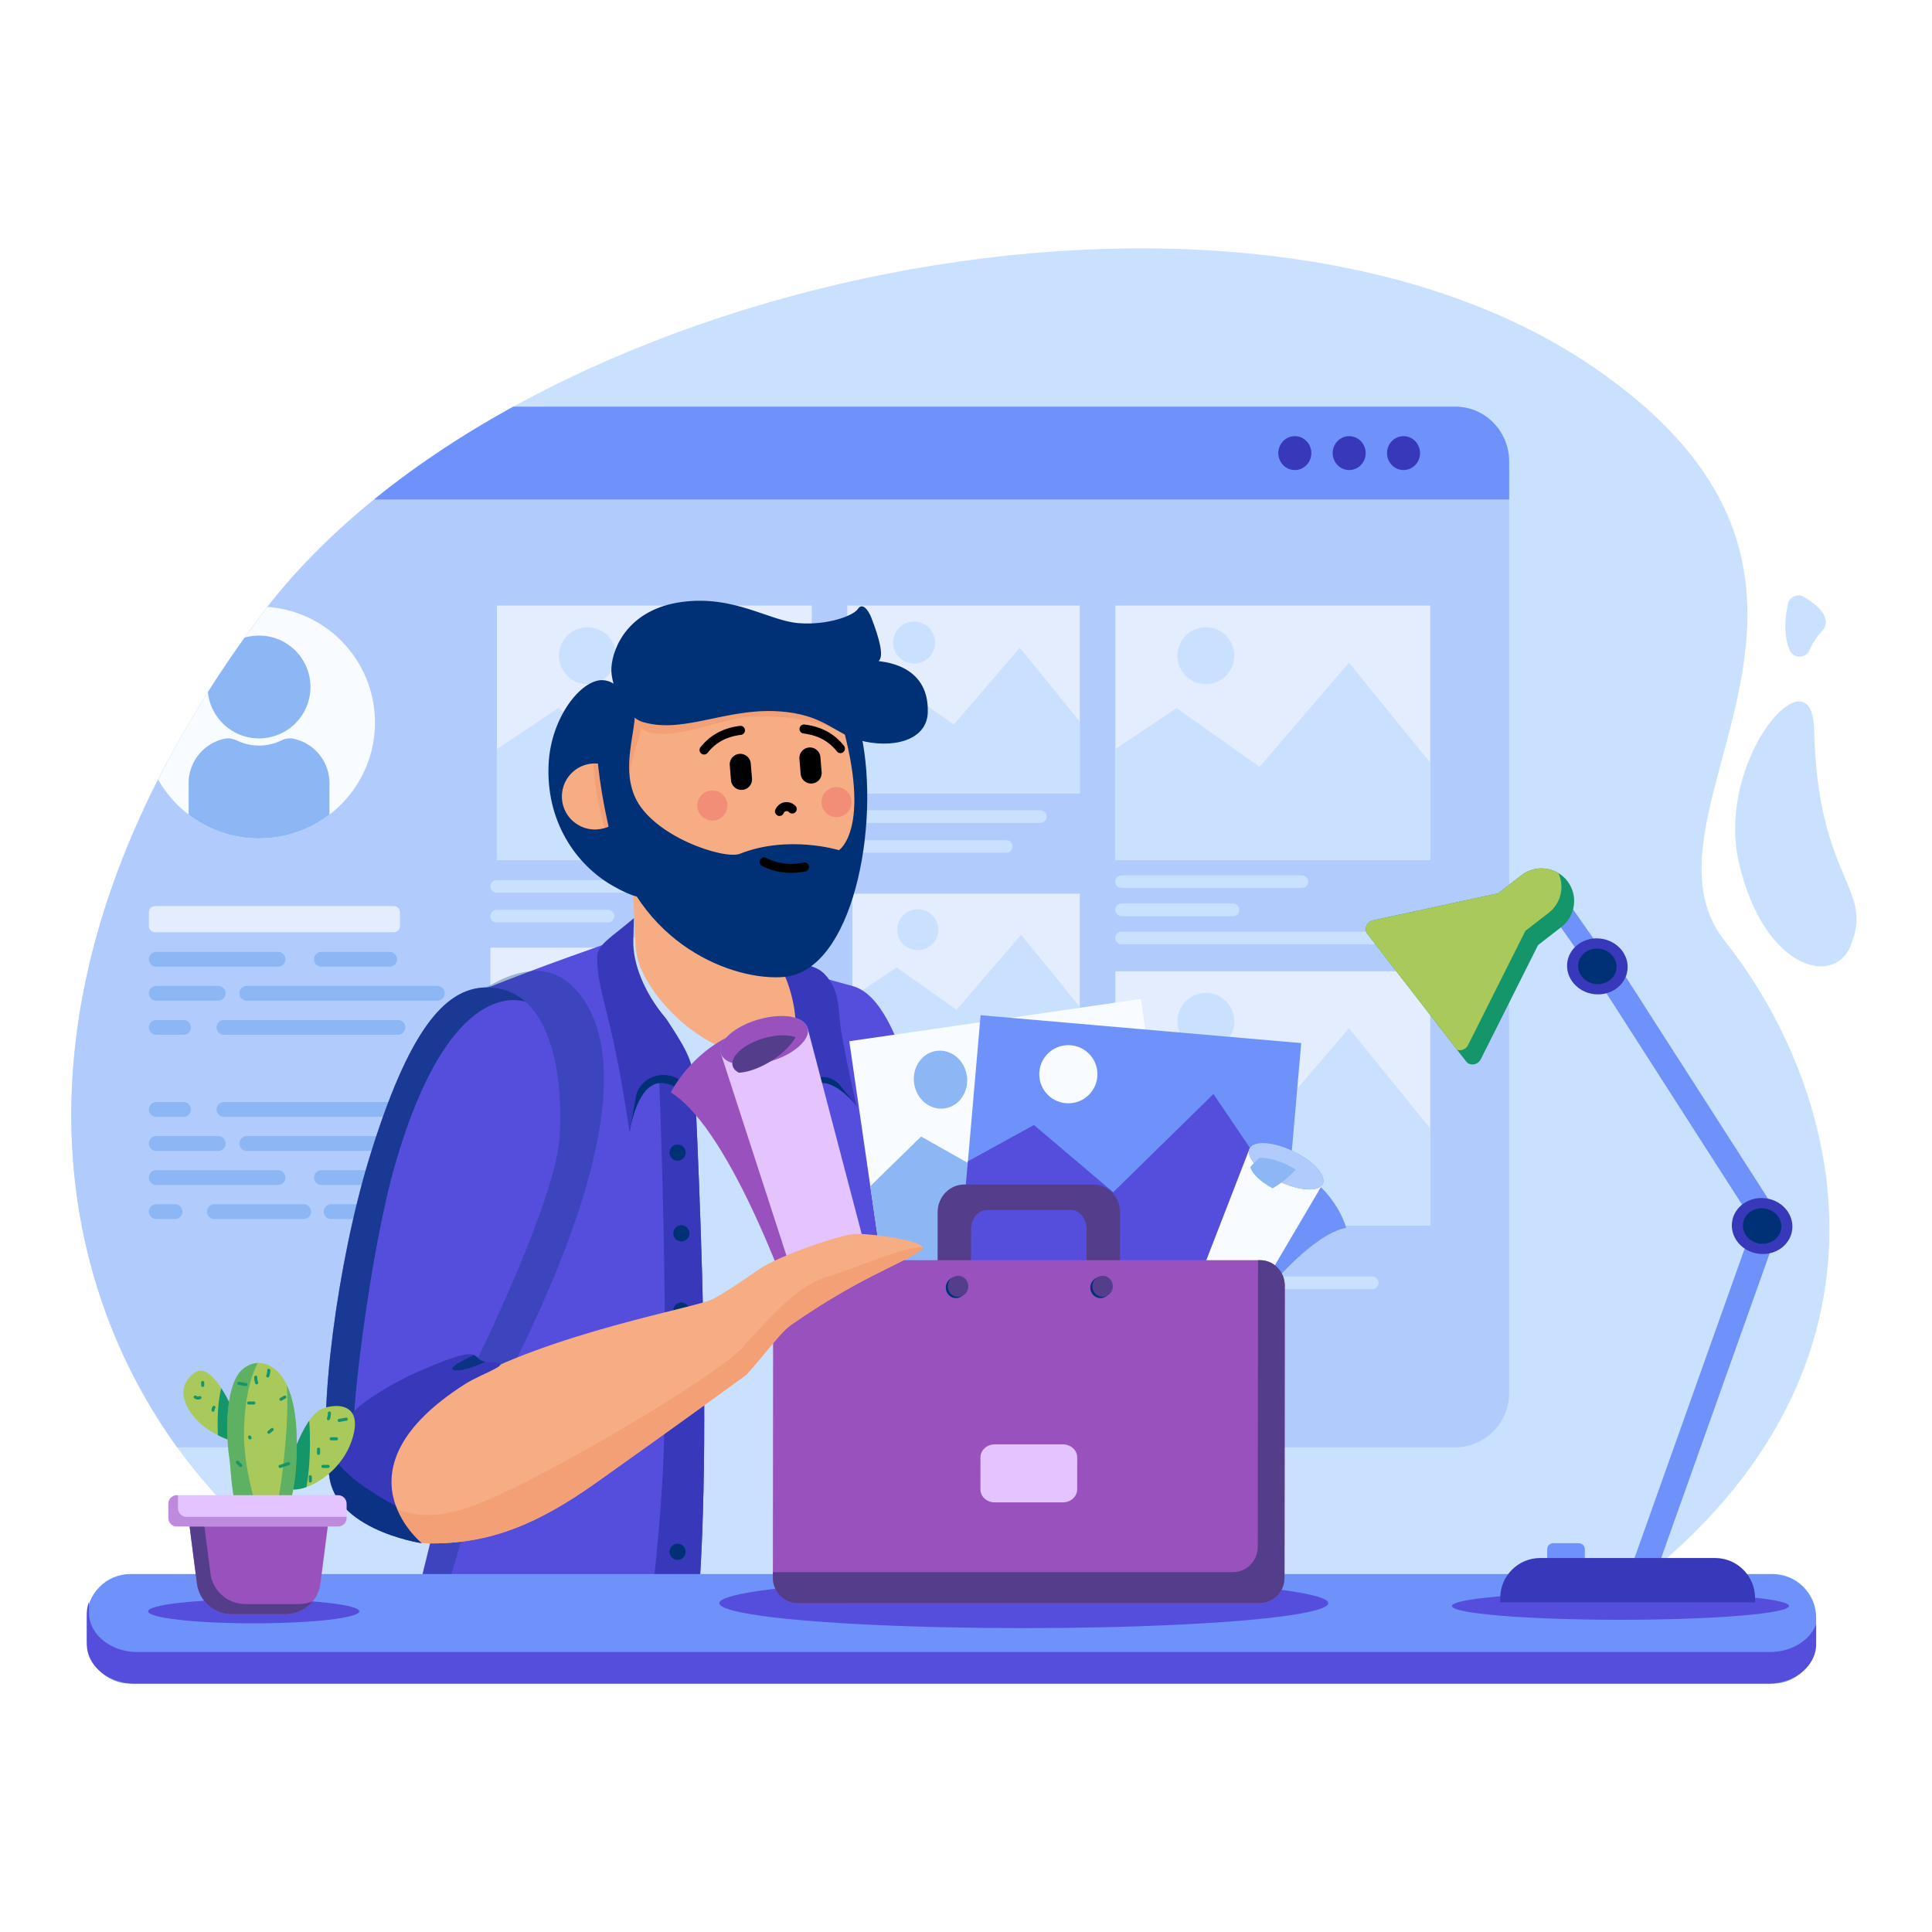 <svg xmlns="http://www.w3.org/2000/svg" xmlns:xlink="http://www.w3.org/1999/xlink" enable-background="new 0 0 2100 2100" viewBox="0 0 2100 2100"><path fill="#fff" d="M0 0h2100v2100H0z"/><path fill="#cae0ff" d="M1729.99 397.72c347.95 235.99 33.39 484.08 144.75 624.99 137.21 173.61 207.21 486.87-128.81 722.57-98.52 69.11-651.52 2.11-1177.45 40.28-292.92 21.26-764.73-471.33-286.44-1114.69 273.75-368.24 1060.67-535.82 1447.95-273.15zM1945.29 706.7c-7.09-16.71-4.82-36.85-1.89-50.23 1.73-7.91 10.74-11.78 17.66-7.58 14.08 8.54 32.35 23.48 18.78 37.88-6.48 6.88-10.4 13.52-12.73 19.4-3.87 9.77-17.72 10.2-21.82.53z"/><path fill="#cae0ff" d="M2011.01 1029.2c-18.2 42.91-93.66 24.38-120.73-90.73-26.5-112.72 79.53-233.83 81.54-145.82 3.82 166.53 66.78 171.5 39.19 236.55z"/><g><defs><path id="a" d="M1729.99 397.72c347.95 235.99 33.39 484.08 144.75 624.99 137.21 173.61 207.21 486.87-128.81 722.57-98.52 69.11-651.52 2.11-1177.45 40.28-292.92 21.26-764.73-471.33-286.44-1114.69 273.75-368.24 1060.67-535.82 1447.95-273.15z"/></defs><clipPath id="b"><use overflow="visible" xlink:href="#a"/></clipPath><g clip-path="url(#b)"><path fill="#b1ccfc" d="M1581.39 1573.2H101.75c-32.57 0-58.97-26.4-58.97-58.97V501.04c0-32.57 26.4-58.97 58.97-58.97h1479.64c32.57 0 58.97 26.4 58.97 58.97v1013.18c0 32.57-26.4 58.98-58.97 58.98z"/><path fill="#6e92f9" d="M1582.15 442.07H100.99c-32.15 0-58.22 26.75-58.22 59.74v41.13h1597.59v-41.13c0-33-26.06-59.74-58.21-59.74z"/><ellipse cx="1525.57" cy="492.5" fill="#3838ba" rx="17.95" ry="18.42"/><ellipse cx="1466.5" cy="492.5" fill="#3838ba" rx="17.95" ry="18.42"/><ellipse cx="1407.42" cy="492.5" fill="#3838ba" rx="17.95" ry="18.42"/><defs><circle id="c" cx="281.58" cy="785.35" r="125.99"/></defs><use fill="#f8fbff" opacity=".8" overflow="visible" xlink:href="#c"/><clipPath id="d"><use opacity=".8" overflow="visible" xlink:href="#c"/></clipPath><g clip-path="url(#d)"><circle cx="281.58" cy="746.72" r="55.87" fill="#8cb6f4"/><path fill="#8cb6f4" d="M319.29 803.02c-4.58-1-9.33-.2-13.55 1.85a55.379 55.379 0 0 1-24.16 5.54c-8.67 0-16.85-2.01-24.16-5.54-4.22-2.04-8.97-2.85-13.55-1.85-22.18 4.84-38.8 24.55-38.8 48.19v117.32c0 11.2 9.08 20.29 20.29 20.29H337.8c11.2 0 20.29-9.08 20.29-20.29V851.21c0-23.64-16.62-43.35-38.8-48.19z"/></g><path fill="#f8fbff" d="M540.06 658.25h342.28v276.38H540.06z" opacity=".7"/><circle cx="638.48" cy="712.68" r="30.94" fill="#cae0ff"/><path fill="#cae0ff" d="M882.34 934.63V829.08l-88.28-108.82-97.18 113.32-90.18-63.93-66.64 44.57v120.41h70.17zM812.31 970.32H539.85c-3.79 0-6.86-3.07-6.86-6.86 0-3.79 3.07-6.86 6.86-6.86h272.46c3.79 0 6.86 3.07 6.86 6.86 0 3.79-3.07 6.86-6.86 6.86zM660.87 1002.67H539.85c-3.79 0-6.86-3.07-6.86-6.86 0-3.79 3.07-6.86 6.86-6.86h121.02c3.79 0 6.86 3.07 6.86 6.86 0 3.79-3.07 6.86-6.86 6.86z"/><path fill="#f8fbff" d="M1212.28 658.25h342.28v276.38h-342.28z" opacity=".7"/><circle cx="1310.7" cy="712.68" r="30.94" fill="#cae0ff"/><path fill="#cae0ff" d="M1554.56 934.63V829.08l-88.28-108.82-97.18 113.32-90.18-63.93-66.64 44.57v120.41h70.17zM1415.03 965.19h-195.89c-3.79 0-6.86-3.07-6.86-6.86 0-3.79 3.07-6.86 6.86-6.86h195.89c3.79 0 6.86 3.07 6.86 6.86 0 3.79-3.07 6.86-6.86 6.86zM1541.04 1026.42h-321.9c-3.79 0-6.86-3.07-6.86-6.86 0-3.79 3.07-6.86 6.86-6.86h321.9c3.79 0 6.86 3.07 6.86 6.86-.01 3.79-3.08 6.86-6.86 6.86zM1340.16 995.81h-121.02c-3.79 0-6.86-3.07-6.86-6.86 0-3.79 3.07-6.86 6.86-6.86h121.02c3.79 0 6.86 3.07 6.86 6.86 0 3.79-3.07 6.86-6.86 6.86z"/><path fill="#f8fbff" d="M1212.28 1055.72h342.28v276.38h-342.28z" opacity=".7"/><circle cx="1310.7" cy="1110.15" r="30.94" fill="#cae0ff"/><path fill="#cae0ff" d="M1554.56 1332.1v-105.55l-88.28-108.83-97.18 113.33-90.18-63.93-66.64 44.57v120.41h70.17zM1491.6 1387.51h-272.46c-3.79 0-6.86 3.07-6.86 6.86 0 3.79 3.07 6.86 6.86 6.86h272.46c3.79 0 6.86-3.07 6.86-6.86-.01-3.79-3.08-6.86-6.86-6.86zM1340.16 1355.17h-121.02c-3.79 0-6.86 3.07-6.86 6.86 0 3.79 3.07 6.86 6.86 6.86h121.02c3.79 0 6.86-3.07 6.86-6.86 0-3.79-3.07-6.86-6.86-6.86z"/><path fill="#f8fbff" d="M920.96 658.25h252.7V862.3h-252.7z" opacity=".7"/><circle cx="993.62" cy="698.44" r="22.84" fill="#cae0ff"/><path fill="#cae0ff" d="M1173.66 862.3v-77.93l-65.18-80.34-71.74 83.66-66.58-47.2-49.2 32.91v88.9h51.81zM1130.78 894.51H925.39c-3.79 0-6.86-3.07-6.86-6.86 0-3.79 3.07-6.86 6.86-6.86h205.39c3.79 0 6.86 3.07 6.86 6.86 0 3.79-3.07 6.86-6.86 6.86zM1093.72 926.85H925.39c-3.79 0-6.86-3.07-6.86-6.86 0-3.79 3.07-6.86 6.86-6.86h168.33c3.79 0 6.86 3.07 6.86 6.86 0 3.79-3.07 6.86-6.86 6.86z"/><path fill="#f8fbff" d="M926.48 971.42h247.18v310.1H926.48z" opacity=".7"/><ellipse cx="997.55" cy="1010.59" fill="#cae0ff" rx="22.34" ry="22.26"/><path fill="#cae0ff" d="m1109.91 1016.04-70.18 81.54-65.13-46-48.12 32.07v197.91h247.18v-187.22zM1133.69 1318.3H928.3c-3.79 0-6.86-3.07-6.86-6.86 0-3.79 3.07-6.86 6.86-6.86h205.39c3.79 0 6.86 3.07 6.86 6.86-.01 3.79-3.08 6.86-6.86 6.86zM1096.63 1350.64H928.3c-3.79 0-6.86-3.07-6.86-6.86 0-3.79 3.07-6.86 6.86-6.86h168.33c3.79 0 6.86 3.07 6.86 6.86-.01 3.79-3.08 6.86-6.86 6.86z"/><path fill="#f8fbff" d="M533 1030.08h339.97v274.51H533z" opacity=".7"/><circle cx="630.75" cy="1084.14" r="30.73" fill="#cae0ff"/><path fill="#cae0ff" d="M872.96 1304.59v-104.84l-87.68-108.09-96.52 112.56-89.58-63.5-66.18 44.27v119.6h69.69zM791.84 1340.33H539.35c-3.51 0-6.35-2.85-6.35-6.35 0-3.51 2.85-6.35 6.35-6.35h252.49c3.51 0 6.35 2.84 6.35 6.35.01 3.5-2.84 6.35-6.35 6.35zM651.5 1370.3H539.35c-3.51 0-6.35-2.84-6.35-6.35s2.85-6.35 6.35-6.35H651.5c3.51 0 6.35 2.84 6.35 6.35.01 3.5-2.84 6.35-6.35 6.35z"/><path fill="#f8fbff" d="M434.72 1006.61v-15.03c0-3.7-3-6.69-6.69-6.69H168.52c-3.7 0-6.69 3-6.69 6.69v15.03c0 3.7 3 6.69 6.69 6.69h259.51c3.69.01 6.69-2.99 6.69-6.69z" opacity=".7"/><path fill="#8cb6f4" d="M260.22 1079.64v.13a7.95 7.95 0 0 0 7.95 7.95h207.25a7.95 7.95 0 0 0 7.95-7.95v-.13a7.95 7.95 0 0 0-7.95-7.95H268.17a7.95 7.95 0 0 0-7.95 7.95zM245.2 1079.72v-.03c0-4.4-3.6-8.01-8.01-8.01h-67.36c-4.42 0-8.01 3.59-8.01 8.01v.01a8.02 8.02 0 0 0 8.02 8.02h67.35c4.41.01 8.01-3.59 8.01-8zM341.32 1042.62v.13a7.95 7.95 0 0 0 7.95 7.95h74.35a7.95 7.95 0 0 0 7.95-7.95v-.13a7.95 7.95 0 0 0-7.95-7.95h-74.35a7.95 7.95 0 0 0-7.95 7.95zM310.26 1042.69c0-4.41-3.61-8.02-8.02-8.02h-132.4c-4.41 0-8.02 3.61-8.02 8.02s3.61 8.02 8.02 8.02h132.39c4.42 0 8.03-3.61 8.03-8.02zM207.5 1116.75v-.01c0-4.41-3.61-8.02-8.02-8.02h-29.64a8.02 8.02 0 0 0-8.02 8.02 8.02 8.02 0 0 0 8.02 8.02h29.65c4.4 0 8.01-3.61 8.01-8.01zM432.6 1108.72H243.34a7.95 7.95 0 0 0-7.95 7.95v.13a7.95 7.95 0 0 0 7.95 7.95H432.6a7.95 7.95 0 0 0 7.95-7.95v-.13a7.95 7.95 0 0 0-7.95-7.95zM351.91 1317.05v-.13a7.95 7.95 0 0 1 7.95-7.95h95.43a7.95 7.95 0 0 1 7.95 7.95v.13a7.95 7.95 0 0 1-7.95 7.95h-95.43c-4.39.01-7.95-3.55-7.95-7.95zM198.37 1316.98v.01c0 4.41-3.61 8.01-8.01 8.01h-20.58a7.95 7.95 0 0 1-7.95-7.95v-.13a7.95 7.95 0 0 1 7.95-7.95h20.58c4.43 0 8.01 3.59 8.01 8.01zM330.21 1325.01h-97.26a7.95 7.95 0 0 1-7.95-7.95v-.13a7.95 7.95 0 0 1 7.95-7.95h97.26a7.95 7.95 0 0 1 7.95 7.95v.13a7.95 7.95 0 0 1-7.95 7.95zM260.22 1243v-.13a7.95 7.95 0 0 1 7.95-7.95h207.25a7.95 7.95 0 0 1 7.95 7.95v.13a7.95 7.95 0 0 1-7.95 7.95H268.17c-4.39.01-7.95-3.55-7.95-7.95zM245.2 1242.93v.02c0 4.42-3.59 8.01-8.01 8.01h-67.36c-4.42 0-8.01-3.59-8.01-8.01v-.01c0-4.41 3.61-8.02 8.02-8.02h67.35c4.43 0 8.01 3.58 8.01 8.01zM341.32 1280.03v-.13a7.95 7.95 0 0 1 7.95-7.95h74.35a7.95 7.95 0 0 1 7.95 7.95v.13a7.95 7.95 0 0 1-7.95 7.95h-74.35a7.95 7.95 0 0 1-7.95-7.95zM310.26 1279.96c0 4.41-3.61 8.02-8.02 8.02h-132.4a8.02 8.02 0 0 1-8.02-8.02c0-4.41 3.61-8.02 8.02-8.02h132.39c4.42 0 8.03 3.61 8.03 8.02zM207.5 1205.9v.01c0 4.41-3.61 8.02-8.02 8.02h-29.65c-4.42 0-8.01-3.59-8.01-8.01v-.01c0-4.41 3.61-8.02 8.02-8.02h29.65c4.42 0 8.01 3.59 8.01 8.01zM432.6 1213.93H243.34a7.95 7.95 0 0 1-7.95-7.95v-.13a7.95 7.95 0 0 1 7.95-7.95H432.6a7.95 7.95 0 0 1 7.95 7.95v.13a7.95 7.95 0 0 1-7.95 7.95z"/></g><defs><path id="e" d="M1729.99 397.72c347.95 235.99 33.39 484.08 144.75 624.99 137.21 173.61 207.21 486.87-128.81 722.57-98.52 69.11-651.52 2.11-1177.45 40.28-292.92 21.26-764.73-471.33-286.44-1114.69 273.75-368.24 1060.67-535.82 1447.95-273.15z"/></defs><clipPath id="f"><use overflow="visible" xlink:href="#e"/></clipPath><g clip-path="url(#f)"><path fill="#002756" d="M525.6 1977.34s-121.52-45.31-117.59-65.51c3.93-20.2 108.41-8.21 108.41-8.21l9.18 73.72zM1055.38 1965.85c25.64-1.17 49.13-12.33 62.59-29.75l4.35-5.63s-29.06-36.05-70.65-46c-41.58-9.95 3.71 81.38 3.71 81.38z"/><path fill="#cae0ff" d="M936.32 1082.44c-82-37.97-135.54-59.92-170.83-67.68-57.45-12.62-150.25 27.08-188.81 42.36 0 0-24.49 329.37-34.77 448.91-8.52 99.01-24.89 404.03-24.89 404.03l141.45-18.56A980.437 980.437 0 0 1 985 1903.58l9.16 1.9s37.93-457.21 25.84-547.43c-6.47-48.12-25.27-248.55-83.68-275.61z"/><path fill="#f6ad83" d="m690.68 1025.91-3.31-76.23 175.69 43.16-.79 56c20.47 32.58 24.1 66.3 6.08 85.63-25.13 26.96-82.84 15.74-128.89-25.08-19.64-17.41-33.76-36.91-41.74-54.29a78.028 78.028 0 0 1-7.04-29.19z"/><path fill="#554edd" d="M868 1055.3c-1.48 2.45 1.75.35 59.55 16.76s84.36 190.62 92.72 273.58c10.26 101.71 101.73 582.8 101.73 582.8l-36.98-6.65c-27.23-4.9-55.06-5.48-82.47-1.72l-66.48 10.15s-56.78-282.24-61.04-363.19c-4.26-80.95-21.36-284.66-10.95-347.77 5.96-36.09 3.92-163.96 3.92-163.96z"/><path fill="#3838ba" d="M892.55 1374.57c7.74 129.08 69.92 475.57 83.45 549.95l-41.57 5.7s-56.78-282.24-61.04-363.19c-4.26-80.95-25.3-314.2-5.64-406.55h24.8s-8.69 69.13 0 214.09z"/><path fill="#003177" d="M861.73 1200.84c2.25-11.83 5.17-26.51 8.32-42.01l16.38-10.6s4.31 11.54 24 10.89c1.02-.03 20.58 42.85 20.58 42.85s-21.48-26.96-39.24-24.7c-12.49 1.59-22.86 16.13-30.04 23.57zM683.36 760.3s-11.76-20.62-28.56-21.01c-23.23-.55-55.82 40.26-58.46 90.67-3.24 61.88 28.89 109.48 69.5 132.76 86.44 49.55 15.97-59.57 10.62-108.94-5.64-52.2 6.9-93.48 6.9-93.48z"/><path fill="#f6ad83" d="M638.65 830.77c4.7-1.07 9.39-1.16 13.86-.41-.04-72.32 39.89-134.53 101-148.51 73.56-16.83 149.91 42.58 170.52 132.7 20.61 90.12-14.22 200.95-95.88 193.64-68.95-6.18-137.27-33.31-164.27-111.03a35.758 35.758 0 0 1-9.25 3.54c-19.31 4.42-38.55-7.66-42.96-26.97-4.41-19.3 7.67-38.54 26.98-42.96z"/><path fill="#f4a076" d="M645.12 829.91c.25 10.79 2.02 28.76 7.46 52.34 1.62 7.02 3.17 12.87 4.63 17.75 2.35-.73 4.58-1.7 6.68-2.85 2.59 7.45 5.56 14.42 8.87 20.96l2.72-3.46-22.57-96.63c-.26 4.07-.4 8.18-.4 12.33-2.41-.39-4.89-.54-7.39-.44zM678.82 757.78s9.64 31.49 24.06 37.21c27.9 11.07 81.72-14 111-15.68 63.39-3.64 102 14.71 115.79 24.41 13.8 9.7-41.58-87.21-41.58-87.21l-152.77 18.72-56.5 22.55z"/><path fill="#f4a076" d="M672.08 763.58s19.95 11.62 24.05 22.89c4.1 11.27-13.9 35.27-11.65 70.03s-32.29-72.93-32.29-72.93l19.89-19.99z"/><path fill="#003177" d="M699.12 784.95c-20.69-6.02-35.68-40.84-34.56-59.03 1.46-23.72 19.91-63.91 76.44-71.6 56.53-7.69 94.49 20.27 126.54 22.96s60.2-8.09 64.96-15.39c4.76-7.3 11.25.91 14.6 9.52 8.49 21.81 14.08 42.17 7.93 46.97-1.45 1.14 55.2.68 53.42 56.05-1 31.15-39.41 39.72-74.65 30.11-26-7.09-36.54-25.58-78.73-30.57-61.91-7.32-109.68 24.44-155.95 10.98z"/><path d="M882.63 851.63c6.3-.52 10.99-6.05 10.47-12.35l-1.34-16.3c-.52-6.3-6.05-10.99-12.35-10.47-6.3.52-10.99 6.05-10.47 12.35l1.34 16.3c.52 6.3 6.05 10.99 12.35 10.47zM806.92 858.56c6.3-.52 10.99-6.05 10.47-12.35l-1.34-16.3c-.52-6.3-6.05-10.99-12.35-10.47-6.3.52-10.99 6.05-10.47 12.35l1.34 16.3c.52 6.31 6.05 10.99 12.35 10.47zM912.42 818.48c1.41.32 2.94.02 4.15-.95a4.899 4.899 0 0 0 .78-6.89c-10.57-13.27-24.56-20.82-42.81-23.11a4.907 4.907 0 0 0-5.48 4.26c-.33 2.69 1.57 5.12 4.26 5.48 15.79 1.98 27.34 8.17 36.35 19.48.73.91 1.7 1.49 2.75 1.73z"/><path fill="#3838ba" d="M863.46 1126.28c4.04-17.6-1.85-48.45-12.87-70.98l4.09-14.68c24.07 9.87 33.15 9.26 41.85 18.45 17.88 18.87 13.76 39.58 18.25 64.63 6.79 37.9 16.22 78.29 16.22 78.29l-18.04-22.35c-.39-.48-.79-.94-1.21-1.39-11.31-12.13-31.39-9.1-39.64 5.28l-10.4 18.12c0-.01.02-53.42 1.75-75.37z"/><path fill="#003177" d="M663.61 748.84c5.24-3.13 12.77-.75 19.89 5.65 19.92 17.9-12.36 68.24 6.53 111.42s97.32 68.77 114.1 62.13c52.95-20.94 107.76-3.93 107.76-3.93s36.05-22.82 2.42-140.56c-1.07-3.74 19.69 4.7 21.94 15.37 20.75 98.49-9.13 256.38-84.13 262.99-53.4 4.71-160.17-33.78-189.15-157.22 0 0-33.74-135.36.64-155.85z"/><path d="M766.4 820.01c-1.41.32-2.94.03-4.16-.94a4.9 4.9 0 0 1-.79-6.89c10.55-13.28 24.53-20.85 42.77-23.17a4.9 4.9 0 0 1 5.48 4.25 4.905 4.905 0 0 1-4.25 5.48c-15.78 2-27.32 8.21-36.32 19.54-.71.9-1.68 1.49-2.73 1.73zM857.42 882.64c-.19-.2-.39-.39-.6-.58.32.27.63.55.95.82-.54-.45-1.11-.83-1.74-1.15.37.19.75.37 1.12.56-.7-.33-1.42-.58-2.17-.73.42.08.83.17 1.25.25-.69-.13-1.38-.18-2.08-.15.44-.03.88-.06 1.31-.08-.71.05-1.39.18-2.07.4.41-.14.83-.29 1.24-.43-.75.26-1.44.61-2.1 1.05l1.05-.72c-.59.42-1.12.89-1.6 1.42.27-.32.55-.63.82-.95-.47.55-.86 1.13-1.19 1.77.19-.37.37-.75.56-1.12-.09.19-.18.39-.26.59-.49 1.19-1.26 2.2-2.43 2.79-1.09.55-2.65.71-3.8.26-2.35-.92-4.1-3.7-3.04-6.24 1.74-4.2 5.4-7.53 9.97-8.34 4.49-.79 9.01.79 12.16 4.04 1.79 1.85 1.59 5.3-.41 6.93-2.14 1.76-5.03 1.58-6.94-.39zM870.24 948.1c1.43-.2 2.86-.44 4.27-.73l.86-.17c2.65-.53 4.38-3.12 3.84-5.77-.53-2.65-2.96-4.39-5.77-3.85l-.87.17c-13.4 2.72-27.59.86-39.87-5.22a4.904 4.904 0 0 0-4.35 8.79c12.93 6.41 27.64 8.76 41.89 6.78z"/><circle cx="909.24" cy="871.83" r="16.35" fill="#f28d77"/><circle cx="774.32" cy="875.56" r="16.35" fill="#f28d77"/><path fill="#554edd" d="M677.73 1019.22s-99.13 33.98-163.01 60.64c-10.79 4.5-7.67 416.72-25.28 502.85s-81.46 328.91-81.46 328.91 83.95-1.37 151.69 7.16c67.74 8.54 165.01 9.98 168.93-.66 50.12-136.04 38.25-484.01 27.09-728.83-1.04-22.73-52.17-66.48-64.06-92.3-22.21-48.2-13.9-77.77-13.9-77.77z"/><path fill="#003177" d="M407.98 1911.62s63.85-242.79 81.46-328.91c17.61-86.13 14.49-498.34 25.28-502.85 20.57-8.59 34.19-21.17 61.77-24.23a55.224 55.224 0 0 1 42.81 13.62c48.8 43.48 66.47 153.56-55.07 402.3-36.23 74.14-48.39 151.81-60.15 193.31-30.32 106.98-55.23 171.98-47.4 192.49 7.83 20.51 33.77 29.35 92.74 36.52 25.4 3.09 98.51 14.88 147.85 15.13 0 0 32.67 5.47 31.33 9.12-3.92 10.64-101.19 9.2-168.93.66-67.75-8.53-151.69-7.16-151.69-7.16z" opacity=".3"/><path fill="#3838ba" d="M722.17 1550.19c3.12-194.8-7.5-421.19-7.5-421.19 18.48 21.85 40.33 45.51 41.01 60.29 11.16 244.82 23.03 592.78-27.09 728.83-1.73 4.69-21.59 7.03-49.06 7.45 9.2-48.3 40.18-221.53 42.64-375.38z"/><circle cx="736.5" cy="1252.84" r="8.79" fill="#003177"/><circle cx="740.6" cy="1340.58" r="8.79" fill="#003177"/><circle cx="740.6" cy="1424.56" r="8.79" fill="#003177"/><circle cx="740.6" cy="1527.29" r="8.79" fill="#003177"/><circle cx="736.5" cy="1686.72" r="8.79" fill="#003177"/><circle cx="727.7" cy="1784.34" r="8.79" fill="#003177"/><path fill="#003177" d="m879.63 1528.41 17.13-3.94c1.1-.25 1.79-1.35 1.53-2.45a2.035 2.035 0 0 0-2.45-1.53l-17.13 3.94c-1.1.25-1.79 1.35-1.53 2.45.25 1.1 1.35 1.78 2.45 1.53zM864.61 1256.92h17.58c1.13 0 2.04-.91 2.04-2.04s-.91-2.04-2.04-2.04h-17.58c-1.13 0-2.04.91-2.04 2.04s.91 2.04 2.04 2.04zM867.25 1343.03l17.56-.83c1.13-.05 2-1.01 1.94-2.14s-1.01-2-2.14-1.94l-17.56.83c-1.13.05-2 1.01-1.94 2.14.06 1.13 1.01 2 2.14 1.94zM868.44 1424.56l17.56-.83c1.13-.05 2-1.01 1.94-2.14-.05-1.13-1.01-2-2.14-1.94l-17.56.83c-1.13.05-2 1.01-1.94 2.14a2.058 2.058 0 0 0 2.14 1.94zM900.43 1685.19l17.29-3.2c1.11-.21 1.84-1.27 1.64-2.38s-1.27-1.84-2.38-1.64l-17.29 3.2c-1.11.21-1.84 1.27-1.64 2.38s1.27 1.84 2.38 1.64zM917.19 1782.8l17.29-3.2c1.11-.21 1.84-1.27 1.64-2.38s-1.27-1.84-2.38-1.64l-17.29 3.2c-1.11.21-1.84 1.27-1.64 2.38s1.27 1.84 2.38 1.64zM755.68 1189.3c.11 2.34.21 4.7.32 7.06-7.16-6.02-25.29-20.53-39.34-19.08-25.21 2.61-32.35 53.73-32.35 53.73l1.63-70.52 61.75 9.66c4.67 7.2 7.74 13.77 7.99 19.15z"/><path fill="#3838ba" d="M649.07 1040.9c.01-14.35 14.77-21.4 39.95-42.91l-.6 22.88-.03 1.03v.01c-.73 25.41 11.82 57.16 35.62 85.26 8.12 12.25 16.21 24.51 21.79 35.94 12.07 24.73 9.87 46.19 9.87 46.19l-11.24-11.13c-11.55-11.44-29.99-13.14-42.79-3.12-3.5 2.74-6.4 6.19-8.29 10.19-.25.53-.49 1.07-.71 1.62-.73 1.84-1.19 3.77-1.54 5.72l-6.8 38.41s-8.6-61.92-20.25-111.06c-8.1-34.22-14.99-56.19-14.98-79.03z"/></g><path fill="#6e92f9" d="M1926.59 1830.04H141.84c-26.22 0-47.47-21.25-47.47-47.47v-24.2c0-26.22 21.25-47.47 47.47-47.47h1784.75c26.22 0 47.47 21.25 47.47 47.47v24.2c0 26.22-21.25 47.47-47.47 47.47z"/><path fill="#554edd" d="M1923.84 1795.64H149.29c-29.03 0-52.57-19.19-52.57-42.86v-11.7a35.664 35.664 0 0 0-2.34 12.69v33.41c0 23.67 23.54 42.86 52.57 42.86H1921.5c29.03 0 52.57-19.19 52.57-42.86v-21.71c-6.64 17.47-26.62 30.17-50.23 30.17z"/><ellipse cx="1112.84" cy="1742.59" fill="#554edd" rx="330.96" ry="27.11"/><path fill="#f8fbff" d="M941.73 1107.31h320.36v282.17H941.73z" transform="rotate(-8.25 1101.902 1248.382)"/><ellipse cx="1022.28" cy="1173.53" fill="#8cb6f4" rx="28.96" ry="31.58" transform="rotate(-8.25 1022.274 1173.523)"/><path fill="#8cb6f4" d="m1167.49 1160.29-73.06 127.75-93.24-52.68-55.2 53.99 17.64 121.66 317.04-45.97-15.62-107.73z"/><path fill="#9952bd" d="m797.29 1124.26 87.78 304.33-19.67 3.62s-68.17-202.91-136.35-244.82c0 .01 21.1-42.76 68.24-63.13z"/><path fill="#e5c3ff" d="m783.44 1144.8 90.37 278.42c3.67 12.49 18.37 13.74 44.42 6.09s37.52-16.59 33.85-29.08l-74.32-283.13-94.32 27.7z"/><ellipse cx="830.6" cy="1130.95" fill="#6e92f9" rx="49.15" ry="23.57" transform="rotate(-16.367 830.572 1130.915)"/><defs><ellipse id="g" cx="830.6" cy="1130.95" rx="49.15" ry="23.57" transform="rotate(-16.367 830.572 1130.915)"/></defs><use fill="#9952bd" overflow="visible" xlink:href="#g"/><clipPath id="h"><use overflow="visible" xlink:href="#g"/></clipPath><ellipse cx="835.4" cy="1147.3" fill="#543e8b" clip-path="url(#h)" rx="40.67" ry="19.5" transform="rotate(-16.367 835.373 1147.262)"/><path fill="#6e92f9" d="M1052.97 1118.12h349.79v282.45h-349.79z" transform="rotate(4.968 1228.007 1259.494)"/><circle cx="1161.25" cy="1167.64" r="31.62" fill="#f8fbff"/><path fill="#554edd" d="m1210.32 1296.16-86.47-73.34-71.79 39.48-10.66 122.59 348.48 30.3z"/><path fill="#554edd" d="m1389.88 1415.19 9.34-107.47-80.25-118.6-206.13 201.98z"/><path fill="#6e92f9" d="m1428.17 1283.83-97.66 155.88 12.1 6.26s71.29-101.89 120.65-111.44c-.01 0-7.69-29.01-35.09-50.7z"/><path fill="#f8fbff" d="m1437.76 1286.91-111.79 189.79c-4.34 8.96-9.75 15.72-31.7 5.08s-21.61-14.8-17.27-23.76l81.27-209.63 79.49 38.52z"/><ellipse cx="1398.02" cy="1267.65" fill="#6e92f9" rx="18.04" ry="44.17" transform="rotate(-64.15 1398.035 1267.7)"/><defs><ellipse id="i" cx="1398.02" cy="1267.65" rx="18.04" ry="44.17" transform="rotate(-64.15 1398.035 1267.7)"/></defs><use fill="#b1ccfc" overflow="visible" xlink:href="#i"/><clipPath id="j"><use overflow="visible" xlink:href="#i"/></clipPath><ellipse cx="1392.33" cy="1279.39" fill="#8cb6f4" clip-path="url(#j)" rx="14.92" ry="36.55" transform="rotate(-64.15 1392.35 1279.432)"/><path fill="#543e8b" d="m1188.37 1287.47-140.05.01c-16.08 0-29.12 13.41-29.14 29.96l-.07 72.99c-.02 16.55 13.01 29.96 29.08 29.96l140.05-.01c16.08 0 29.12-13.42 29.14-29.96l.07-72.99c.02-16.54-13.01-29.96-29.08-29.96zm-7.36 93.81c-.01 11.52-7.77 20.86-17.34 20.86l-90.86.01c-9.56 0-17.31-9.34-17.3-20.85l.04-45.26c.01-11.52 7.77-20.86 17.34-20.86l90.86-.01c9.56 0 17.31 9.34 17.3 20.85l-.04 45.26z"/><path fill="#9952bd" d="m1369.63 1369.76-502.35.03c-14.85 0-26.9 12.39-26.91 27.67l-.3 317.46c-.01 15.28 12.01 27.67 26.86 27.67l502.35-.03c14.85 0 26.9-12.39 26.91-27.67l.3-317.46c.02-15.28-12.01-27.67-26.86-27.67z"/><path fill="#e5c3ff" d="M1155.46 1569.98h-74.29c-8.53 0-15.45 6.36-15.46 14.21l-.04 34.61c-.01 7.85 6.9 14.21 15.43 14.21h74.29c8.53 0 15.45-6.36 15.46-14.21l.04-34.61c0-7.85-6.9-14.21-15.43-14.21z"/><ellipse cx="1039.13" cy="1399.54" fill="#003177" rx="11.12" ry="11.47"/><ellipse cx="1041.4" cy="1398.17" fill="#543e8b" rx="11.12" ry="11.47"/><ellipse cx="1196.21" cy="1399.54" fill="#003177" rx="11.12" ry="11.47"/><ellipse cx="1198.48" cy="1398.17" fill="#543e8b" rx="11.12" ry="11.47"/><path fill="#543e8b" d="M1369.63 1369.76h-2.22l-.29 311.45c-.01 15.28-12.06 27.67-26.91 27.67l-500.12.03-.01 6c-.01 15.28 12.01 27.67 26.86 27.67l502.35-.03c14.85 0 26.9-12.39 26.91-27.67l.3-317.46c.01-15.27-12.02-27.66-26.87-27.66z"/><path fill="#554edd" d="M527.1 1073.32c70.2-2.38 85.75 92.07 81.14 162.94-4.21 64.61-79.35 220.64-91.16 244.98-45.22 22.18-116.94 76.08-159.24 122.45-13.13-63.46 8.95-232.42 43.8-345.65 42.19-137.05 81.14-183.22 125.46-184.72z"/><path fill="#003177" d="M571.12 1088.81c0-.01 0-.02.01-.04-11.43-10.22-25.9-16.07-44.03-15.46-44.31 1.5-83.27 47.67-125.46 184.72-34.86 113.24-56.94 282.2-43.8 345.65.06-.07.13-.13.19-.2 7.88-18 21.97-33.29 27.16-37.88-5.94-12.28 15.97-201.75 44.43-300.26 59.69-206.59 138.01-177.08 141.5-176.53z" opacity=".7"/><path fill="#f6ad83" d="M811.22 1494.33c24.83-27.73 37.02-46.21 49.26-54.69 73.36-50.9 115.92-64.11 140.43-80.5 14.55-9.73-53.75-18.3-70.22-18.01-16.47.29-84.51 24.11-105.08 38.14-20.57 14.04-35.67 24.77-51.09 32.88-17.37 9.12-176.23 36.54-273.49 92.35-84.89 48.71-80.84 109.4-74.45 130.07 6.17 19.95 13.65 42.59 38.34 43.01 68.12 1.17 120.78-21.87 182.81-65.8 86.98-61.6 163.49-117.45 163.49-117.45z"/><path fill="#f4a076" d="M1002.89 1356.06c-17.1-2.68-75.89 23.76-104.08 31.82-30.68 8.77-62.99 44.43-90.71 75.9s-218.8 144.62-292.24 172.34c-45.97 17.35-73.77 10.01-88.14 2.09 6 18.96 14.01 38.97 37.21 39.36 68.12 1.17 120.78-21.87 182.81-65.8 86.98-61.6 163.49-117.44 163.49-117.44 24.83-27.73 37.02-46.21 49.26-54.69 73.36-50.9 115.92-64.11 140.43-80.5 1.54-1.05 2.15-2.08 1.97-3.08z"/><path fill="#3838ba" d="M532.61 1480.65c-25.84 0 1.91-24.16-72.9 7.99-18.28 7.86-36.27 17.16-56.69 30.8-23.18 15.48-42.4 36.29-45.34 72.07-5.77 70.13 100.69 85.86 100.69 85.86s-99.21-79.98 47.4-173.12c18.92-12.02 57.57-23.6 26.84-23.6z"/><path fill="#003177" d="M515.29 1472.9c-13.07 6.04-30.66 15.17-20.76 16.54 8.14 1.12 22.04-4.14 33.05-9.18-7.43-1.28-8.2-5.45-12.29-7.36zM458.37 1677.37s-18.96-15.29-28.06-40.28c-26.85-14.71-57.8-34.75-66.43-52.79-1.48-3.1-2.57-6.38-3.35-9.78-1.38 5.26-2.36 10.9-2.86 16.98-5.75 70.13 100.7 85.87 100.7 85.87z" opacity=".8"/><ellipse cx="275.75" cy="1751.47" fill="#554edd" rx="114.76" ry="13.01"/><path fill="#a9ca5a" d="M262.86 1556.59s-28.53-83.4-52.67-63.65-2.66 47.14 12.93 58.68 46.33 24.72 39.74 4.97zM312.08 1595.66c4.67-8.17 18.93-58.9 39.97-65.21 12.8-3.84 23.96-2.8 29.7 4.13 3.69 4.46 5.14 11.37 3.31 20.98-11.97 63.13-98.22 84.27-72.98 40.1z"/><path fill="#14966a" d="M312.08 1595.66c3.36-5.88 11.71-33.86 23.98-51.4.38 4.44.64 9.13.76 14.1.56 24.04-1.08 43.09-3.8 58.07-19.1 6.75-33.22.72-20.94-20.77zM236.85 1560.05c-.79-15.71-.3-35.29 3.6-51.3 12.79 19.72 22.42 47.83 22.42 47.83 4.93 14.82-11.11 11.12-26.02 3.47z"/><path fill="#a9ca5a" d="M295.58 1669.53c4.16-1.32 28.86-24.58 26.9-108.25-1.96-83.67-43.66-90.25-61.22-70.5-17.56 19.75-15.22 73.37-12 93.75s1.64 99.15 46.32 85z"/><path fill="#14966a" d="M254.83 1631.24c-3.68-18.35-4.18-37.94-5.57-46.72-3.22-20.38-5.56-73.99 12-93.75 4.88-5.49 11.61-8.93 18.85-9.27-6.8 13.06-14.09 35.82-14.87 74.06-.83 40.72 14.64 86.66 14.64 86.66l-25.05-10.98zM311.82 1505.64c5.96 12.59 10.08 30.68 10.66 55.63.93 39.85-4.18 65.99-10.24 82.59l-12.55-5.93s4.49-4.49 10.13-64.29c2.97-31.49 2.81-53.87 2-68z" opacity=".5"/><path fill="#9952bd" d="M251.97 1754.55h58.43c19.22 0 35.45-14.28 37.9-33.34l8.81-68.51H205.26l8.81 68.51c2.45 19.07 18.68 33.34 37.9 33.34z"/><path fill="#543e8b" d="m221.36 1652.7 7.39 57.5c2.45 19.06 18.68 33.34 37.9 33.34h58.43c5.28 0 10.32-1.11 14.93-3.07-7.05 8.64-17.75 14.08-29.61 14.08h-58.43c-19.22 0-35.45-14.28-37.9-33.34l-8.81-68.51h16.1z"/><path fill="#e5c3ff" d="M192.25 1659.24H367.5c5.11 0 9.25-4.14 9.25-9.25v-15.54c0-5.11-4.14-9.25-9.25-9.25H192.25c-5.11 0-9.25 4.14-9.25 9.25V1650c.01 5.1 4.15 9.24 9.25 9.24z"/><path fill="#9952bd" d="M192.25 1625.21h1.24v14.3c0 5.11 4.14 9.25 9.25 9.25h174.01v1.24c0 5.11-4.14 9.25-9.25 9.25H192.25c-5.11 0-9.25-4.14-9.25-9.25v-15.54c.01-5.11 4.15-9.25 9.25-9.25z" opacity=".5"/><path fill="#14966a" d="M375.92 1540.98c-2.56.44-5.12.88-7.68 1.33-.87.15-1.44 1.27-1.18 2.07.3.94 1.14 1.34 2.07 1.18 2.56-.44 5.12-.88 7.68-1.33.87-.15 1.44-1.27 1.18-2.07-.3-.95-1.13-1.34-2.07-1.18zM356.34 1535.9c0 .5-.02 1-.06 1.5-.01.15-.03.31-.04.46-.01.09.01.28-.04.34.03-.24.04-.29.02-.16l-.03.17c-.02.13-.04.27-.07.4-.18 1.01-.44 1.99-.78 2.95-.29.83.33 1.88 1.18 2.07.94.21 1.76-.29 2.07-1.18.74-2.1 1.11-4.34 1.11-6.56 0-.88-.77-1.73-1.68-1.68-.91.05-1.68.75-1.68 1.69zM290.44 1489.48c0 .5-.02 1-.06 1.5-.01.15-.03.31-.04.46-.01.09.01.28-.04.34.03-.24.04-.29.02-.16l-.03.17c-.02.13-.04.27-.07.4-.18 1.01-.44 1.99-.78 2.95-.29.83.33 1.88 1.18 2.07.94.21 1.76-.29 2.07-1.18.74-2.1 1.11-4.34 1.11-6.56 0-.88-.77-1.73-1.68-1.68-.91.04-1.68.74-1.68 1.69zM365.65 1562.26h-5.61c-.88 0-1.73.78-1.68 1.68.04.91.74 1.68 1.68 1.68h5.61c.88 0 1.73-.78 1.68-1.68-.03-.91-.73-1.68-1.68-1.68zM259.17 1505.29c2.56.44 5.12.88 7.68 1.33.87.15 1.86-.23 2.07-1.18.19-.82-.25-1.91-1.18-2.07-2.56-.44-5.12-.88-7.68-1.33-.87-.15-1.86.23-2.07 1.18-.18.81.25 1.9 1.18 2.07zM276.28 1496.96c0 2.22.37 4.47 1.11 6.56.29.83 1.16 1.47 2.07 1.18.82-.26 1.49-1.18 1.18-2.07-.34-.96-.6-1.95-.78-2.95-.02-.13-.05-.27-.07-.4-.02-.12-.03-.48 0-.01-.01-.25-.06-.5-.08-.75-.04-.52-.06-1.04-.06-1.56 0-.88-.78-1.73-1.68-1.68-.91.04-1.68.74-1.69 1.68zM270.34 1526.69h5.61c.88 0 1.73-.77 1.68-1.68-.04-.91-.74-1.68-1.68-1.68h-5.61c-.88 0-1.73.77-1.68 1.68.04.91.74 1.68 1.68 1.68zM344.59 1575.16v4.59c0 .88.77 1.73 1.68 1.68.91-.04 1.68-.74 1.68-1.68v-4.59c0-.88-.77-1.73-1.68-1.68-.91.04-1.68.74-1.68 1.68zM356.67 1592.22h-5.61c-.88 0-1.73.78-1.68 1.68.04.91.74 1.68 1.68 1.68h5.61c.88 0 1.73-.78 1.68-1.68-.04-.91-.74-1.68-1.68-1.68zM335.61 1605.12v4.59c0 .88.77 1.73 1.68 1.68.91-.04 1.68-.74 1.68-1.68v-4.59c0-.88-.77-1.73-1.68-1.68-.91.03-1.68.73-1.68 1.68zM308.72 1517.13c-1.39.8-2.78 1.59-4.17 2.39-.37.21-.66.6-.77 1.01-.11.4-.06.94.17 1.3.5.77 1.49 1.07 2.31.6 1.39-.8 2.78-1.59 4.17-2.39.37-.21.66-.6.77-1.01.11-.4.06-.94-.17-1.3-.5-.77-1.49-1.07-2.31-.6zM294.63 1552.58c-1.19 1.02-2.38 2.04-3.57 3.05-.31.27-.49.79-.49 1.19 0 .41.18.91.49 1.19.32.29.74.51 1.19.49.47-.02.84-.19 1.19-.49 1.19-1.02 2.38-2.04 3.57-3.05.31-.27.49-.79.49-1.19 0-.41-.18-.91-.49-1.19-.32-.29-.74-.51-1.19-.49-.46.02-.83.19-1.19.49zM269.82 1562.79c.17.34.35.68.52 1.02.11.2.25.35.43.47.16.15.35.25.57.3.22.07.45.08.67.03.22-.01.43-.08.63-.2.11-.09.23-.18.34-.26.21-.21.35-.46.43-.74l.06-.45c0-.3-.08-.59-.23-.85-.17-.34-.35-.68-.52-1.02a1.3 1.3 0 0 0-.43-.47 1.21 1.21 0 0 0-.57-.3c-.22-.07-.45-.08-.67-.03-.22.01-.43.08-.63.2-.11.09-.23.18-.34.26-.21.21-.35.46-.43.74l-.06.45c0 .3.07.58.23.85zM313.18 1589.3c-3.06 1.01-6.12 2.03-9.18 3.04-.84.28-1.47 1.18-1.18 2.07.27.83 1.18 1.47 2.07 1.18 3.06-1.01 6.12-2.03 9.18-3.04.84-.28 1.47-1.18 1.18-2.07-.26-.84-1.17-1.48-2.07-1.18zM256.88 1590.63l3.57 3.57c.31.31.76.49 1.19.49.41 0 .91-.18 1.19-.49.29-.32.51-.74.49-1.19-.02-.45-.17-.87-.49-1.19l-3.57-3.57c-.31-.31-.76-.49-1.19-.49-.41 0-.91.18-1.19.49-.29.32-.51.74-.49 1.19.02.45.17.87.49 1.19zM218.66 1502.76v3.06c0 .43.19.89.49 1.19.29.29.77.51 1.19.49.44-.02.89-.16 1.19-.49.3-.33.49-.73.49-1.19v-3.06c0-.43-.19-.89-.49-1.19-.29-.29-.77-.51-1.19-.49-.44.02-.89.16-1.19.49-.3.33-.49.74-.49 1.19zM216.46 1517.7c-.02.01-.05.02-.07.03.13-.06.27-.11.4-.17-.41.17-.84.29-1.28.35l.45-.06c-.44.05-.88.05-1.33 0l.45.06a4.83 4.83 0 0 1-1.35-.37c.13.06.27.11.4.17-.38-.17-.74-.38-1.08-.63-.32-.25-.93-.27-1.3-.17-.39.11-.81.41-1.01.77-.21.39-.31.86-.17 1.3.14.45.41.72.77 1.01.96.74 2.13 1.09 3.32 1.23 1.21.14 2.38-.13 3.49-.61.36-.16.67-.65.77-1.01.11-.4.06-.94-.17-1.3-.23-.36-.58-.68-1.01-.77-.45-.11-.84-.02-1.28.17zM231.11 1528.92c-.41.55-.71 1.2-.92 1.85-.09.27-.15.54-.19.81-.06.42-.12.83-.11 1.25.01.44.18.88.49 1.19.29.29.77.51 1.19.49.44-.02.89-.16 1.19-.49.3-.33.5-.74.49-1.19-.01-.26.01-.52.04-.78l-.06.45c.06-.43.18-.85.35-1.25-.06.13-.11.27-.17.4.16-.37.36-.72.6-1.04.12-.19.19-.4.2-.63.05-.22.04-.45-.03-.67-.11-.39-.41-.81-.77-1.01-.39-.21-.86-.31-1.3-.17-.13.06-.27.11-.4.17-.25.17-.45.37-.6.62z"/><ellipse cx="1761.32" cy="1745.63" fill="#554edd" rx="183.18" ry="15.01"/><path fill="#6e92f9" d="m1796.16 1720.09-25.72-9.16 135.86-381.67-181.57-282.99 22.98-14.74 188.8 294.27zM1716.1 1700.02h-27.84c-3.6 0-6.54-2.94-6.54-6.54v-9.55c0-3.6 2.94-6.54 6.54-6.54h27.84c3.6 0 6.54 2.94 6.54 6.54v9.54c0 3.61-2.94 6.55-6.54 6.55z"/><path fill="#6e92f9" d="m1749.9 1045.7-17.98 12.62-51.11-72.99 18-12.6z"/><path fill="#3838ba" d="M1768.93 1054.73c-2.2 16.63-18.62 28.19-36.67 25.8-18.04-2.39-30.88-17.82-28.68-34.45 2.2-16.65 18.62-28.2 36.66-25.81 18.05 2.39 30.9 17.81 28.69 34.46z"/><path fill="#003177" d="M1757 1053.15c-1.4 10.56-11.82 17.9-23.28 16.38-11.45-1.52-19.61-11.32-18.21-21.88 1.4-10.57 11.82-17.9 23.27-16.38 11.47 1.52 19.62 11.31 18.22 21.88z"/><path fill="#3838ba" d="M1907.69 1741.67v-4.62c0-24.05-19.49-43.57-43.54-43.57h-189.94c-24.05 0-43.55 19.52-43.55 43.57v4.62h277.03z"/><path fill="#14966a" d="M1703.63 957.64c-11.97-15.48-34.42-18.33-49.88-6.34l-25.47 19.71-135.78 29.31c-6.91 1.5-10.33 9.54-6.26 14.79l107.38 138.65c4.08 5.26 12.72 3.96 15.91-2.36l62.3-124.16 25.47-19.71c15.46-11.98 18.31-34.42 6.33-49.89z"/><path fill="#a9ca5a" d="M1693.91 949.04c-12.21-7.35-28.25-6.95-40.16 2.26l-25.47 19.71-135.78 29.31c-6.91 1.5-10.33 9.54-6.26 14.79l97.63 126.05c4.24 1.35 9.49-.54 11.83-5.17l62.3-124.16 25.47-19.71c13.32-10.32 17.25-28.39 10.44-43.08z"/><path fill="#3838ba" d="M1948.01 1336.96c-2.2 16.63-18.62 28.19-36.67 25.8-18.04-2.39-30.88-17.82-28.68-34.45 2.2-16.65 18.62-28.2 36.66-25.81 18.05 2.38 30.9 17.81 28.69 34.46z"/><path fill="#003177" d="M1936.09 1335.38c-1.4 10.56-11.82 17.9-23.28 16.38-11.45-1.52-19.61-11.32-18.21-21.88 1.4-10.57 11.82-17.9 23.27-16.39 11.46 1.53 19.61 11.32 18.22 21.89z"/></g></svg>